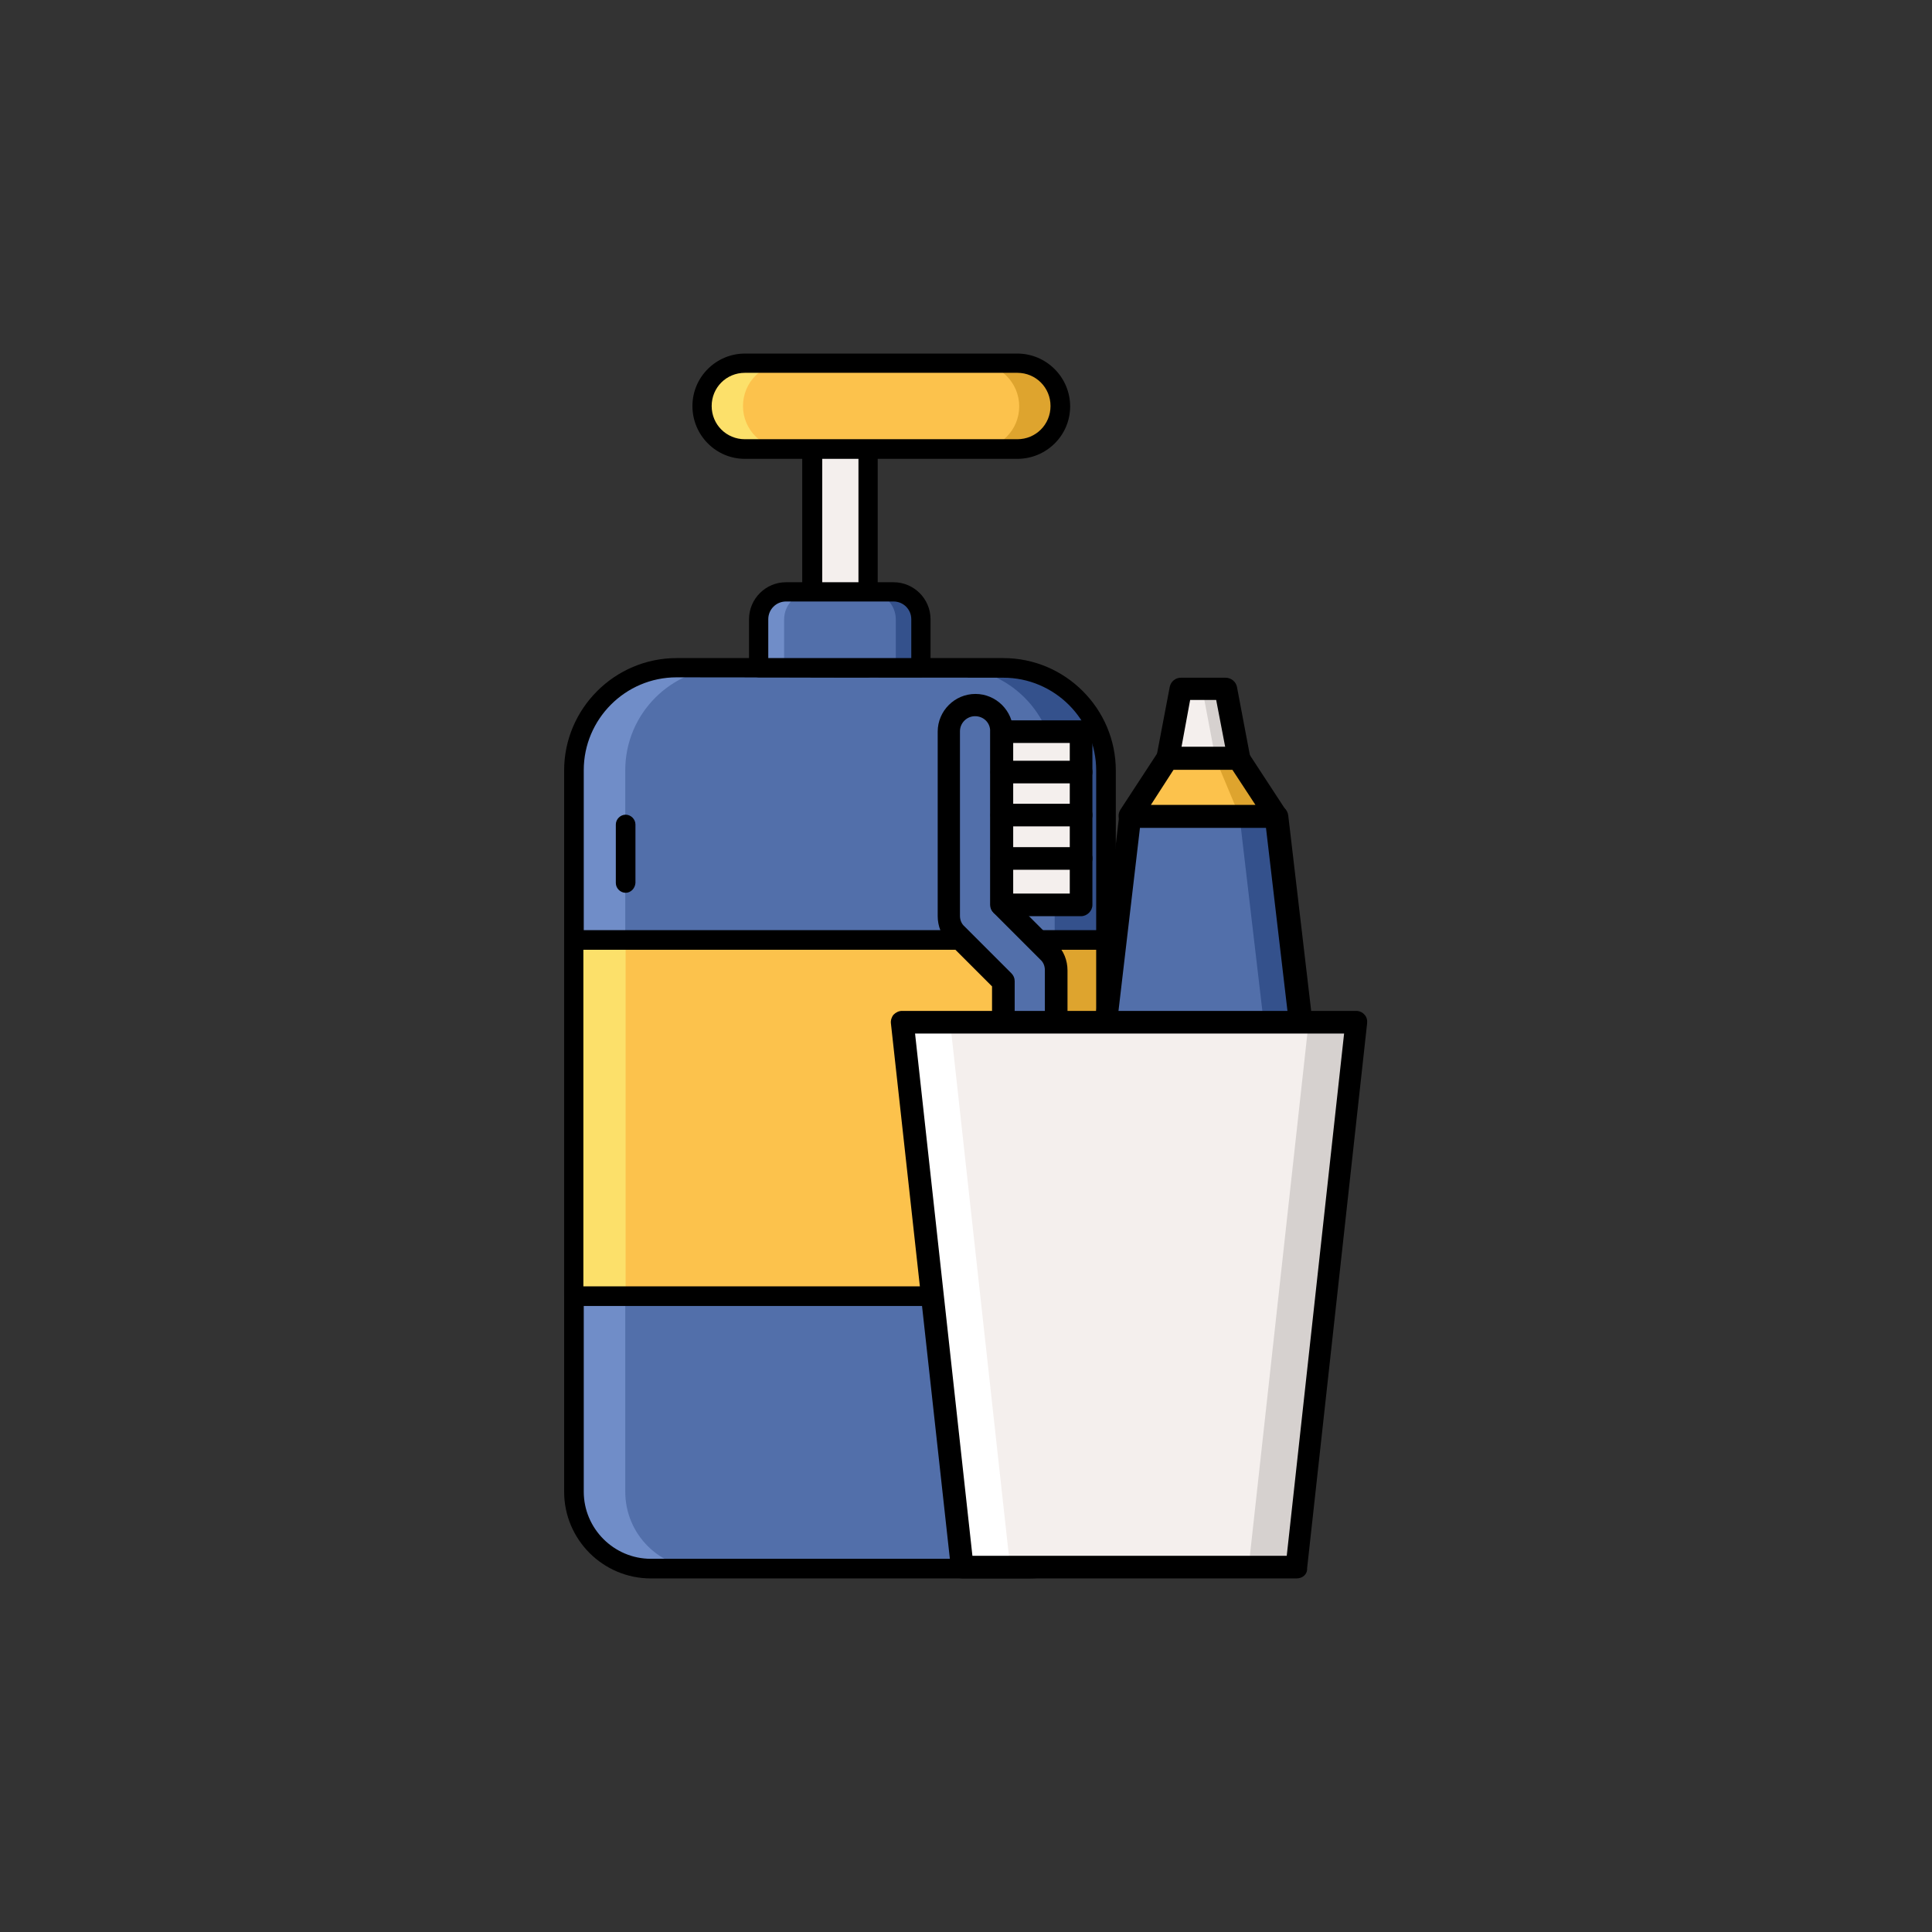 <?xml version="1.0" encoding="utf-8"?>
<!-- Generator: Adobe Illustrator 23.0.1, SVG Export Plug-In . SVG Version: 6.00 Build 0)  -->
<svg version="1.1" id="Hygiene_Icons" xmlns="http://www.w3.org/2000/svg" xmlns:xlink="http://www.w3.org/1999/xlink" x="0px"
	 y="0px" viewBox="0 0 512 512" style="enable-background:new 0 0 512 512;" xml:space="preserve">
<rect x="0" y="0" width="512" height="512" fill="#333333" stroke="none"/>
<style type="text/css">
	.st0{fill:#526FAA;}
	.st1{fill:#34518C;}
	.st2{fill:#708DC8;}
	.st3{fill:#F4EFED;}
	.st4{fill:#FCC24C;}
	.st5{fill:#DEA42E;}
	.st6{fill:#FCE06A;}
	.st7{fill:#D6D1CF;}
	.st8{fill:#690589;}
	.st9{fill:#FFFFFF;}
</style>
<g>
	<g>
		<path class="st0" d="M272.7,415.7H172.5c-11.3,0-20.4-9.1-20.4-20.4V204.2c0-15,12.2-27.2,27.2-27.2h86.6
			c15,0,27.2,12.2,27.2,27.2v191.2C293.1,406.6,284,415.7,272.7,415.7L272.7,415.7z"/>
	</g>
	<g>
		<path class="st1" d="M265.9,176.9h-13.6c15,0,27.2,12.2,27.2,27.2v191.2c0,11.3-9.1,20.4-20.4,20.4h13.6
			c11.3,0,20.4-9.1,20.4-20.4V204.2C293.1,189.1,280.9,176.9,265.9,176.9z"/>
	</g>
	<g>
		<path class="st2" d="M179.3,176.9h13.6c-15,0-27.2,12.2-27.2,27.2v191.2c0,11.3,9.1,20.4,20.4,20.4h-13.6
			c-11.3,0-20.4-9.1-20.4-20.4V204.2C152.1,189.1,164.3,176.9,179.3,176.9z"/>
	</g>
	<g>
		<path class="st3" d="M230,176.9h-14.8v-64c0-4.1,3.3-7.4,7.4-7.4s7.4,3.3,7.4,7.4V176.9z"/>
	</g>
	<g>
		<path d="M272.7,418.3H172.5c-12.7,0-23-10.3-23-23V204.2c0-16.4,13.4-29.8,29.8-29.8h86.6c16.4,0,29.8,13.4,29.8,29.8v191.2
			C295.7,408,285.4,418.3,272.7,418.3z M179.3,179.5c-13.6,0-24.6,11.1-24.6,24.6v191.2c0,9.8,8,17.8,17.8,17.8h100.2
			c9.8,0,17.8-8,17.8-17.8V204.2c0-13.6-11.1-24.6-24.6-24.6L179.3,179.5z"/>
	</g>
	<g>
		<path d="M230,179.5h-14.8c-1.4,0-2.6-1.2-2.6-2.6v-64c0-5.5,4.5-10,10-10c5.5,0,10,4.5,10,10v64
			C232.6,178.4,231.4,179.5,230,179.5L230,179.5z M217.8,174.4h9.7V113c0-2.7-2.2-4.8-4.8-4.8c-2.7,0-4.8,2.2-4.8,4.8V174.4z"/>
	</g>
	<g>
		<path class="st4" d="M152.1,249.2h141v94.4h-141L152.1,249.2z"/>
	</g>
	<g>
		<path class="st5" d="M279.4,249.2h13.7v94.4h-13.7V249.2z"/>
	</g>
	<g>
		<path class="st6" d="M152.1,249.2h13.7v94.4h-13.7L152.1,249.2z"/>
	</g>
	<g>
		<path d="M293.1,346.1h-141c-1.4,0-2.6-1.2-2.6-2.6v-94.4c0-1.4,1.2-2.6,2.6-2.6h141c1.4,0,2.6,1.2,2.6,2.6v94.4
			C295.7,344.9,294.5,346.1,293.1,346.1z M154.6,340.9h135.9v-89.2H154.6V340.9z"/>
	</g>
	<g>
		<path class="st4" d="M269.6,119h-72.2c-6.3,0-11.4-5.1-11.4-11.4c0-6.3,5.1-11.4,11.4-11.4h72.2c6.3,0,11.4,5.1,11.4,11.4
			C280.9,113.9,275.8,119,269.6,119z"/>
	</g>
	<g>
		<path class="st5" d="M269.6,96.3h-10.9c6.3,0,11.4,5.1,11.4,11.4s-5.1,11.4-11.4,11.4h10.9c6.3,0,11.4-5.1,11.4-11.4
			C280.9,101.4,275.8,96.3,269.6,96.3z"/>
	</g>
	<g>
		<path class="st6" d="M197.4,119h10.9c-6.3,0-11.4-5.1-11.4-11.4c0-6.3,5.1-11.4,11.4-11.4h-10.9c-6.3,0-11.4,5.1-11.4,11.4
			S191.1,119,197.4,119z"/>
	</g>
	<g>
		<path d="M269.6,121.6h-72.2c-7.7,0-13.9-6.3-13.9-14s6.3-13.9,13.9-13.9h72.2c7.7,0,14,6.3,14,14S277.3,121.6,269.6,121.6z
			 M197.4,98.8c-4.9,0-8.8,3.9-8.8,8.8s3.9,8.8,8.8,8.8h72.2c4.9,0,8.8-3.9,8.8-8.8c0-4.9-3.9-8.8-8.8-8.8H197.4z"/>
	</g>
	<g>
		<path class="st0" d="M236.9,156.9h-28.5c-4,0-7.3,3.2-7.3,7.3v12.8h43v-12.8C244.1,160.1,240.9,156.9,236.9,156.9z"/>
	</g>
	<g>
		<path class="st1" d="M236.9,156.9h-6.8c4,0,7.3,3.2,7.3,7.3v12.8h6.8v-12.8C244.1,160.1,240.9,156.9,236.9,156.9z"/>
	</g>
	<g>
		<path class="st2" d="M208.3,156.9h6.8c-4,0-7.3,3.2-7.3,7.3v12.8h-6.8v-12.8C201.1,160.1,204.3,156.9,208.3,156.9z"/>
	</g>
	<g>
		<path d="M244.1,179.5h-43c-1.4,0-2.6-1.2-2.6-2.6v-12.8c0-5.4,4.4-9.8,9.8-9.8h28.5c5.4,0,9.8,4.4,9.8,9.8v12.8
			C246.7,178.4,245.5,179.5,244.1,179.5z M203.6,174.4h37.9v-10.3c0-2.6-2.1-4.7-4.7-4.7h-28.5c-2.6,0-4.7,2.1-4.7,4.7V174.4z"/>
	</g>
	<g>
		<path d="M165.8,236.6c-1.4,0-2.6-1.2-2.6-2.6v-15.5c0-1.4,1.2-2.6,2.6-2.6c1.4,0,2.6,1.2,2.6,2.6V234
			C168.3,235.4,167.2,236.6,165.8,236.6z"/>
	</g>
	<g>
		<g>
			<path class="st3" d="M309.4,201h18.8l-3.5-18.5h-11.8L309.4,201z"/>
		</g>
		<g>
			<path class="st4" d="M299.5,216.3h38.8l-10-15.3h-18.8L299.5,216.3z"/>
		</g>
		<g>
			<path class="st3" d="M287.9,315.3h61.9v10.3h-61.9V315.3z"/>
		</g>
		<g>
			<path class="st0" d="M338.2,216.3h-38.8l-11.6,98.9h61.9L338.2,216.3z"/>
		</g>
		<g>
			<path class="st1" d="M340.1,315.3l-11.6-98.9h9.7l11.6,98.9H340.1z"/>
		</g>
		<g>
			<path d="M349.8,318.3h-61.9c-0.9,0-1.7-0.4-2.2-1c-0.6-0.6-0.8-1.5-0.7-2.3l11.6-98.9c0.2-1.5,1.5-2.7,3-2.7h38.8
				c1.5,0,2.8,1.1,3,2.7l11.6,98.9c0.1,0.9-0.2,1.7-0.7,2.3C351.5,317.9,350.7,318.3,349.8,318.3L349.8,318.3z M291.2,312.3h55.2
				l-10.9-92.9h-33.4L291.2,312.3z"/>
		</g>
		<g>
			<path class="st5" d="M328.5,216.3l-6.4-15.3h6.2l10,15.3H328.5z"/>
		</g>
		<g>
			<path class="st7" d="M322.1,201l-3.5-18.5h6.2l3.5,18.5H322.1z"/>
		</g>
		<g>
			<path d="M338.2,219.3h-38.8c-1.1,0-2.1-0.6-2.6-1.6c-0.5-1-0.5-2.1,0.1-3.1l10-15.3c0.6-0.9,1.5-1.4,2.5-1.4h18.8
				c1,0,2,0.5,2.5,1.4l10,15.3c0.6,0.9,0.6,2.1,0.1,3.1C340.3,218.7,339.3,219.3,338.2,219.3z M305,213.3h27.7l-6.1-9.3h-15.6
				L305,213.3z"/>
		</g>
		<g>
			<path d="M328.2,204h-18.8c-0.9,0-1.7-0.4-2.3-1.1c-0.6-0.7-0.8-1.6-0.6-2.5L310,182c0.3-1.4,1.5-2.4,3-2.4h11.8
				c1.4,0,2.7,1,3,2.4l3.5,18.5c0.2,0.9-0.1,1.8-0.6,2.5C330,203.6,329.1,204,328.2,204z M313.1,198h11.6l-2.4-12.5h-6.9L313.1,198z
				"/>
		</g>
		<g>
			<path class="st8" d="M349.8,328.6h-61.9c-1.7,0-3-1.3-3-3v-10.3c0-1.7,1.3-3,3-3h61.9c1.7,0,3,1.3,3,3v10.3
				C352.8,327.2,351.5,328.6,349.8,328.6z M290.9,322.6h55.9v-4.3h-55.9V322.6z"/>
		</g>
		<g>
			<g>
				<path class="st0" d="M272.9,349.3c-3.9,0-7-3.1-7-7v-82.2l-12.4-12.4c-1.3-1.3-2.1-3.1-2.1-5v-48.9c0-3.9,3.1-7,7-7
					c3.9,0,7,3.1,7,7v45.9l12.4,12.4c1.3,1.3,2.1,3.1,2.1,5v85.1C280,346.1,276.8,349.3,272.9,349.3z"/>
			</g>
		</g>
		<g>
			<path class="st3" d="M265.5,193.8h21v45.9h-21V193.8z"/>
		</g>
		<g>
			<g>
				<path d="M272.9,352.3c-5.5,0-10-4.5-10-10v-80.9l-11.5-11.5c-1.9-1.9-2.9-4.5-2.9-7.1v-48.9c0-5.5,4.5-10,10-10
					c5.5,0,10,4.5,10,10v44.7l11.5,11.5c1.9,1.9,2.9,4.4,2.9,7.1v85.1C283,347.8,278.5,352.3,272.9,352.3z M258.4,189.8
					c-2.2,0-4,1.8-4,4v48.9c0,1.1,0.4,2.1,1.2,2.8l12.4,12.4c0.6,0.6,0.9,1.3,0.9,2.1v82.2c0,2.2,1.8,4,4,4c2.2,0,4-1.8,4-4v-85.1
					c0-1.1-0.4-2.1-1.2-2.8l-12.4-12.4c-0.6-0.6-0.9-1.3-0.9-2.1v-45.9C262.5,191.6,260.7,189.8,258.4,189.8L258.4,189.8z"/>
			</g>
		</g>
		<g>
			<path d="M286.5,242.8h-21c-1.7,0-3-1.3-3-3v-45.9c0-1.7,1.3-3,3-3h21c1.7,0,3,1.3,3,3v45.9C289.5,241.4,288.1,242.8,286.5,242.8z
				 M268.5,236.8h15v-39.9h-15V236.8z"/>
		</g>
		<g>
			<path d="M286.5,207.6h-21c-1.7,0-3-1.3-3-3s1.3-3,3-3h21c1.7,0,3,1.3,3,3S288.1,207.6,286.5,207.6z"/>
		</g>
		<g>
			<path d="M286.5,219h-21c-1.7,0-3-1.3-3-3s1.3-3,3-3h21c1.7,0,3,1.3,3,3S288.1,219,286.5,219z"/>
		</g>
		<g>
			<path d="M286.5,230.5h-21c-1.7,0-3-1.3-3-3c0-1.7,1.3-3,3-3h21c1.7,0,3,1.3,3,3C289.5,229.2,288.1,230.5,286.5,230.5z"/>
		</g>
		<g>
			<path class="st3" d="M239.1,270.9h120.4l-15.9,144.4H255L239.1,270.9z"/>
		</g>
		<g>
			<path class="st7" d="M346.8,270.9l-15.9,144.4h12.7l15.9-144.4H346.8z"/>
		</g>
		<g>
			<path class="st9" d="M251.8,270.9l15.9,144.4H255l-15.9-144.4H251.8z"/>
		</g>
		<g>
			<path d="M343.6,418.3H255c-1.5,0-2.8-1.2-3-2.7l-15.9-144.4c-0.1-0.8,0.2-1.7,0.7-2.3c0.6-0.6,1.4-1,2.2-1h120.4
				c0.9,0,1.7,0.4,2.2,1c0.6,0.6,0.8,1.5,0.7,2.3l-15.9,144.4C346.5,417.2,345.2,418.3,343.6,418.3L343.6,418.3z M257.7,412.3h83.3
				l15.2-138.4H242.5L257.7,412.3z"/>
		</g>
	</g>
</g>
</svg>
